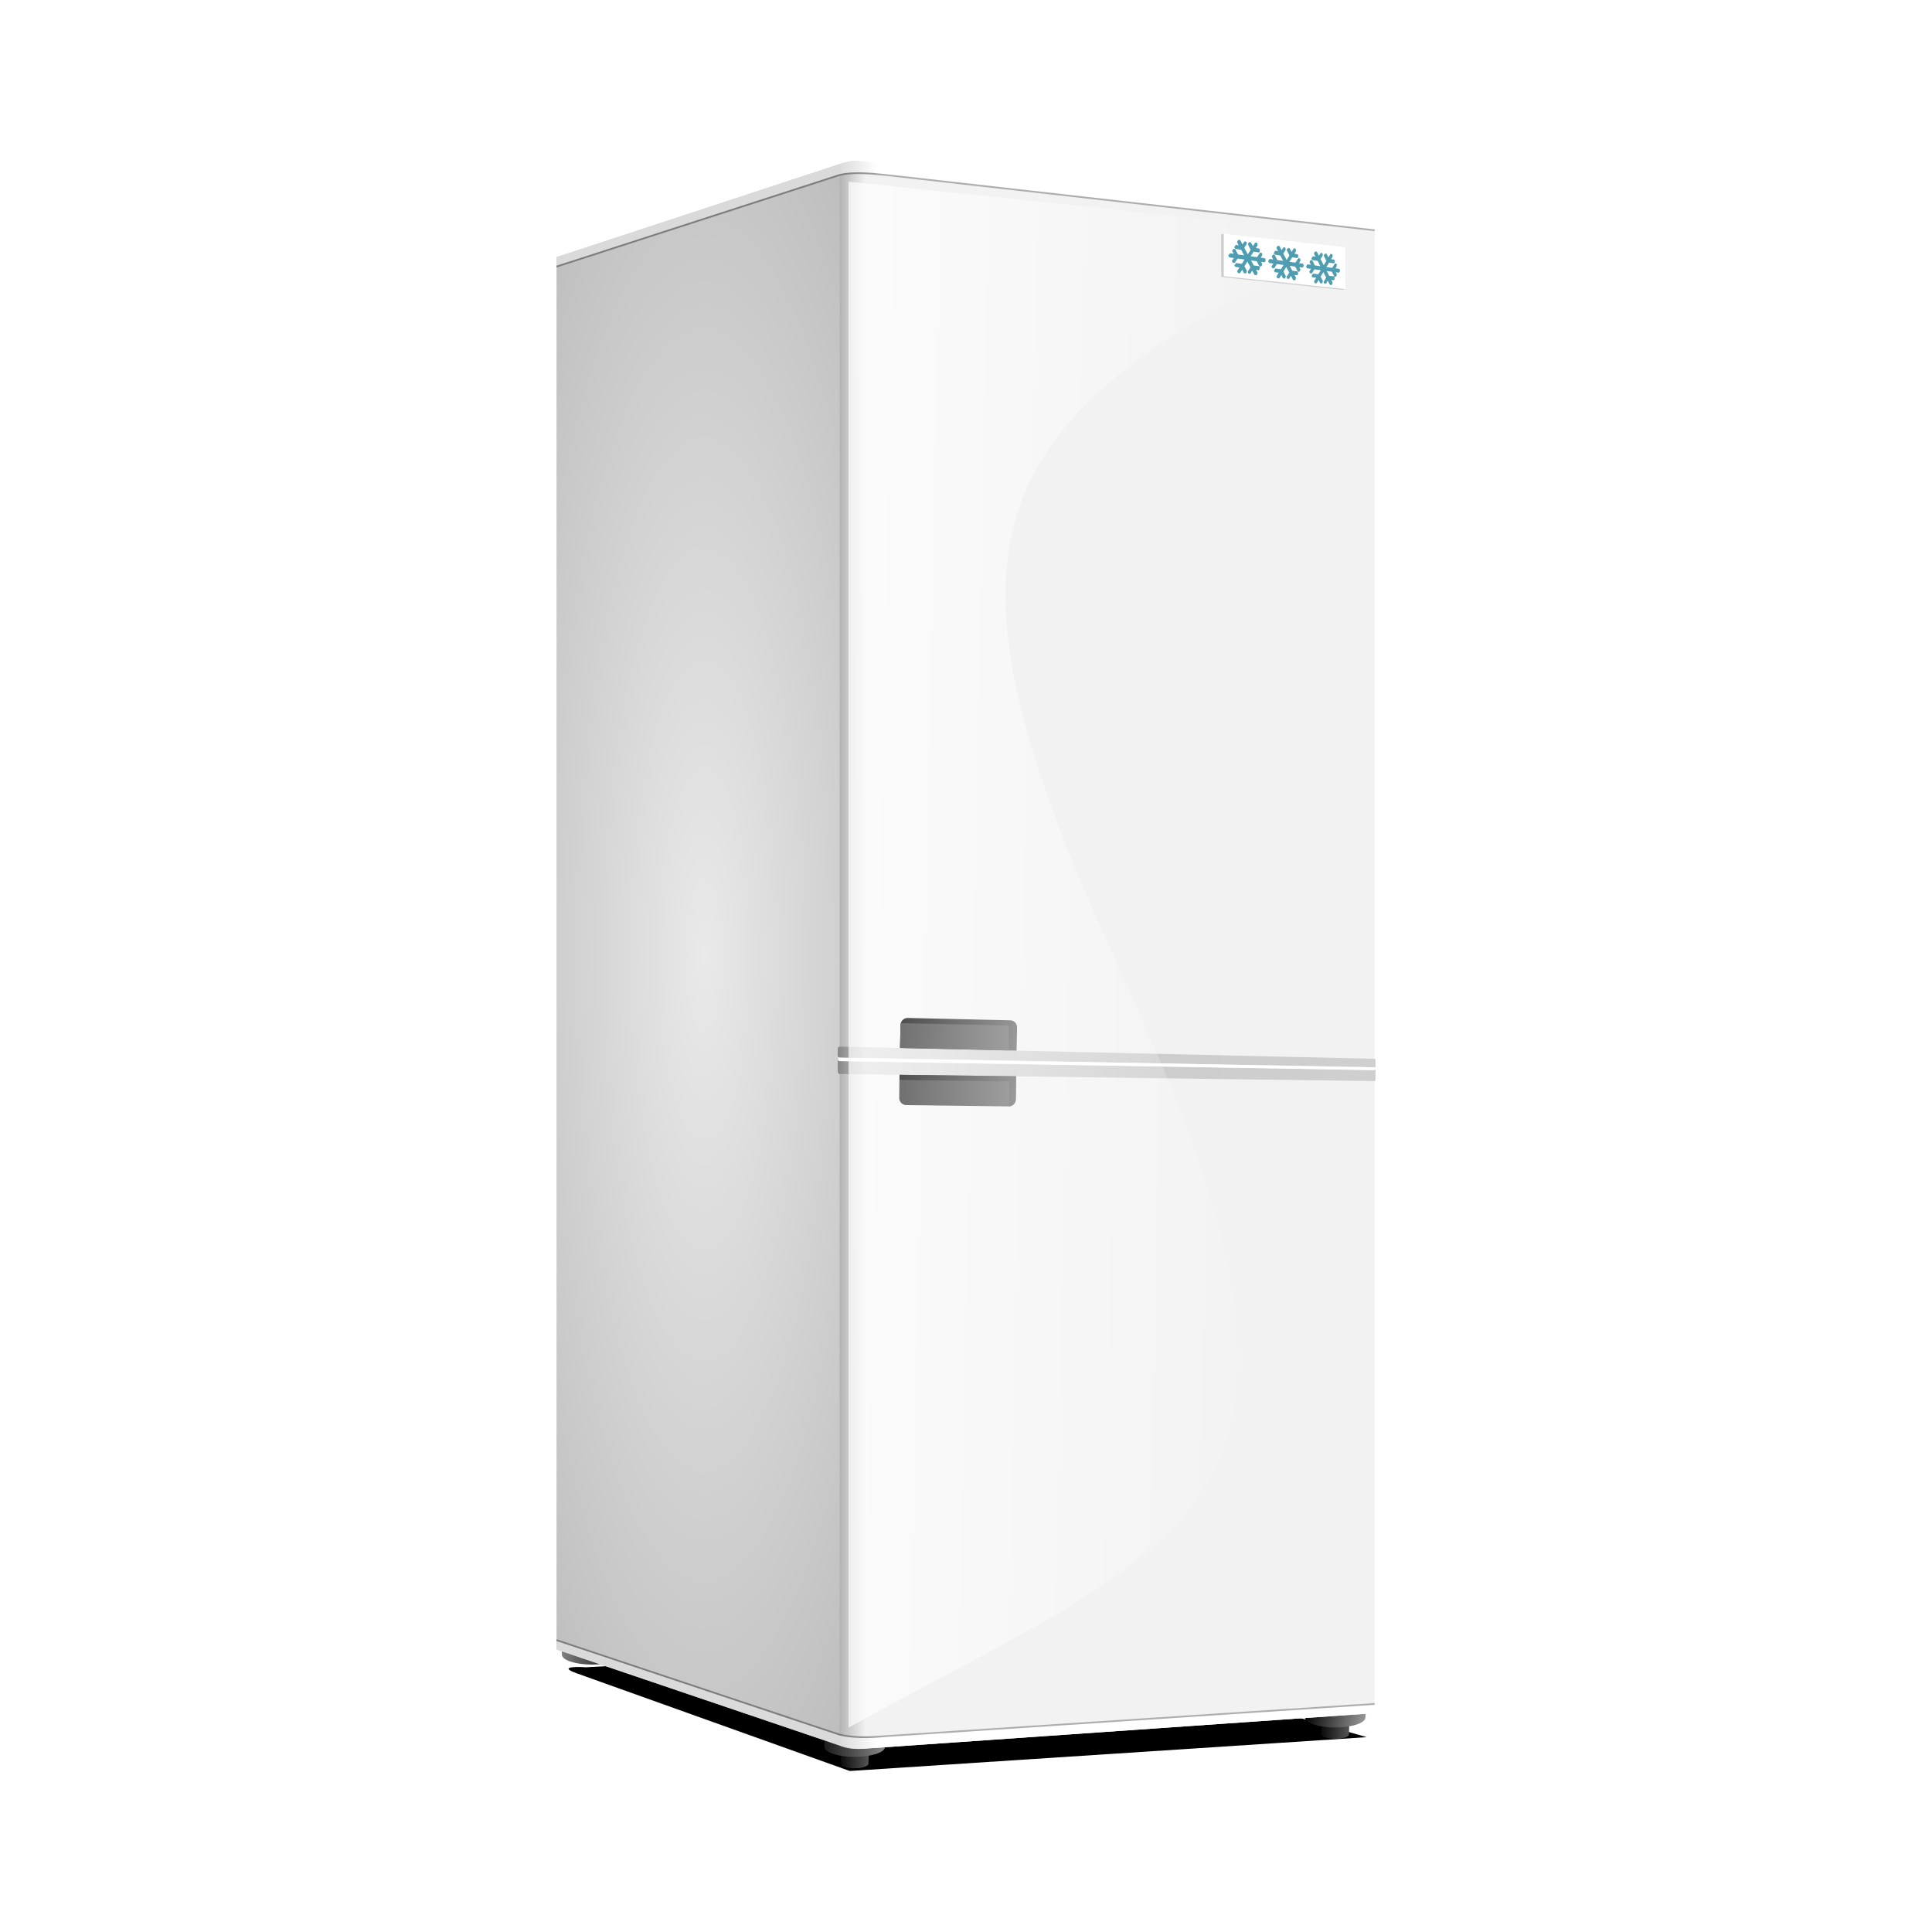 <svg:svg xmlns:dc="http://purl.org/dc/elements/1.1/" xmlns:ns1="http://sodipodi.sourceforge.net/DTD/sodipodi-0.dtd" xmlns:ns2="http://www.inkscape.org/namespaces/inkscape" xmlns:ns3="http://www.w3.org/1999/xlink" xmlns:ns5="http://creativecommons.org/ns#" xmlns:rdf="http://www.w3.org/1999/02/22-rdf-syntax-ns#" xmlns:svg="http://www.w3.org/2000/svg" height="673.809" id="svg3288" version="1.1" viewBox="-192.502 -56.144 673.809 673.809" width="673.809" ns1:docname="New document 2" ns2:version="0.48.1 ">
  <svg:defs id="defs3290">
    <svg:linearGradient gradientTransform="translate(9.331 82.224)" gradientUnits="userSpaceOnUse" id="linearGradient3874" x1="315.69" x2="355.66" y1="460.09" y2="466.09" ns2:collect="always" ns3:href="#linearGradient3829" />
    <svg:linearGradient id="linearGradient3829">
      <svg:stop id="stop3831" offset="0" style="stop-color:#4f4f4f" />
      <svg:stop id="stop3833" offset="1" style="stop-color:#999999" />
    </svg:linearGradient>
    <svg:linearGradient gradientTransform="matrix(.999 .036 .036 -.999 -6.718 980.23)" gradientUnits="userSpaceOnUse" id="linearGradient3886" x1="353.99" x2="317.49" y1="444.23" y2="444.06" ns2:collect="always" ns3:href="#linearGradient3821" />
    <svg:linearGradient id="linearGradient3821">
      <svg:stop id="stop3823" offset="0" style="stop-color:#9e9e9e" />
      <svg:stop id="stop3825" offset="1" style="stop-color:#727272" />
    </svg:linearGradient>
    <svg:linearGradient gradientTransform="translate(9.331 82.224)" gradientUnits="userSpaceOnUse" id="linearGradient3881" x1="353" x2="316" y1="446.09" y2="443.97" ns2:collect="always" ns3:href="#linearGradient3821" />
    <svg:linearGradient gradientTransform="translate(9.331 82.224)" gradientUnits="userSpaceOnUse" id="linearGradient3884" x1="316.88" x2="356.09" y1="439.71" y2="447.83" ns2:collect="always" ns3:href="#linearGradient3829" />
    <svg:filter color-interpolation-filters="sRGB" id="filter4120" ns2:collect="always">
      <svg:feGaussianBlur id="feGaussianBlur4122" stdDeviation="0.096" ns2:collect="always" />
    </svg:filter>
    <svg:linearGradient gradientTransform="translate(9.331 82.224)" gradientUnits="userSpaceOnUse" id="linearGradient3909" x1="450.43" x2="234.76" y1="355.33" y2="350.91" ns2:collect="always">
      <svg:stop id="stop3921" offset="0" style="stop-color:#ffffff;stop-opacity:0" />
      <svg:stop id="stop3923" offset="1" style="stop-color:#ffffff" />
    </svg:linearGradient>
    <svg:linearGradient gradientTransform="translate(9.331 82.224)" gradientUnits="userSpaceOnUse" id="linearGradient3917" x1="450.43" x2="234.76" y1="355.33" y2="350.91" ns2:collect="always">
      <svg:stop id="stop3913" offset="0" style="stop-color:#ffffff;stop-opacity:0" />
      <svg:stop id="stop3915" offset="1" style="stop-color:#ffffff;stop-opacity:0" />
    </svg:linearGradient>
    <svg:linearGradient gradientTransform="translate(9.331 82.224)" gradientUnits="userSpaceOnUse" id="linearGradient3795" x1="294.57" x2="481.16" y1="455.64" y2="455.64" ns2:collect="always">
      <svg:stop id="stop3791" offset="0" style="stop-color:#8a8a8a" />
      <svg:stop id="stop3797" offset=".048" style="stop-color:#cacaca" />
      <svg:stop id="stop3793" offset="1" style="stop-color:#cfcfcf" />
    </svg:linearGradient>
    <svg:linearGradient gradientTransform="matrix(1 0 0 -1 9.331 916.43)" gradientUnits="userSpaceOnUse" id="linearGradient3905" x1="195.53" x2="481.46" y1="673.37" y2="673.37" ns2:collect="always" ns3:href="#linearGradient3887" />
    <svg:linearGradient id="linearGradient3887">
      <svg:stop id="stop3889" offset="0" style="stop-color:#7d7d7d" />
      <svg:stop id="stop3897" offset=".346" style="stop-color:#7d7d7d" />
      <svg:stop id="stop3895" offset=".404" style="stop-color:#aeaeae" />
      <svg:stop id="stop3891" offset="1" style="stop-color:#aeaeae" />
    </svg:linearGradient>
    <svg:linearGradient gradientTransform="matrix(1 0 0 -1 9.331 926.04)" gradientUnits="userSpaceOnUse" id="linearGradient3901" x1="195.83" x2="481.2" y1="675.55" y2="675.55" ns2:collect="always" ns3:href="#linearGradient3872" />
    <svg:linearGradient id="linearGradient3872">
      <svg:stop id="stop3874" offset="0" style="stop-color:#dadada" />
      <svg:stop id="stop3880" offset=".345" style="stop-color:#dadada" />
      <svg:stop id="stop3882" offset=".392" style="stop-color:#ffffff" />
      <svg:stop id="stop3876" offset="1" style="stop-color:#ffffff" />
    </svg:linearGradient>
    <svg:linearGradient gradientTransform="translate(9.331 82.224)" gradientUnits="userSpaceOnUse" id="linearGradient3893" x1="195.53" x2="481.46" y1="673.37" y2="673.37" ns2:collect="always" ns3:href="#linearGradient3887" />
    <svg:linearGradient gradientTransform="translate(9.331 82.224)" gradientUnits="userSpaceOnUse" id="linearGradient3878" x1="195.83" x2="481.2" y1="675.55" y2="675.55" ns2:collect="always" ns3:href="#linearGradient3872" />
    <svg:linearGradient gradientTransform="translate(9.331 82.224)" gradientUnits="userSpaceOnUse" id="linearGradient3853" x1="294.55" x2="303.6" y1="417.67" y2="417.67" ns2:collect="always">
      <svg:stop id="stop3849" offset="0" style="stop-color:#b3b3b3" />
      <svg:stop id="stop3851" offset="1" style="stop-color:#f2f2f2" />
    </svg:linearGradient>
    <svg:linearGradient gradientTransform="matrix(.63 0 0 .63 312.62 308.78)" gradientUnits="userSpaceOnUse" id="linearGradient4061" x1="243.12" x2="276.71" y1="722.27" y2="727.43" ns2:collect="always">
      <svg:stop id="stop4068" offset="0" style="stop-color:#000000" />
      <svg:stop id="stop4070" offset="1" style="stop-color:#969696" />
    </svg:linearGradient>
    <svg:linearGradient gradientUnits="userSpaceOnUse" id="linearGradient4017" x1="259.12" x2="274.69" y1="734.62" y2="734.62" ns2:collect="always" ns3:href="#linearGradient3930" />
    <svg:linearGradient id="linearGradient3930">
      <svg:stop id="stop3932" offset="0" style="stop-color:#0b0b0b" />
      <svg:stop id="stop3934" offset="1" style="stop-color:#555555" />
    </svg:linearGradient>
    <svg:radialGradient cx="247.27" cy="417.64" gradientTransform="matrix(3.205 -1.7362e-7 6.9658e-7 12.858 -535.84 -4870.1)" gradientUnits="userSpaceOnUse" id="radialGradient3830" r="51.447" ns2:collect="always">
      <svg:stop id="stop3826" offset="0" style="stop-color:#e9e9e9" />
      <svg:stop id="stop3828" offset="1" style="stop-color:#939393" />
    </svg:radialGradient>
    <svg:linearGradient gradientTransform="matrix(.63 0 0 .63 53.467 286.86)" gradientUnits="userSpaceOnUse" id="linearGradient4081" x1="274.27" x2="240.58" y1="728.73" y2="725.08" ns2:collect="always" ns3:href="#linearGradient3902" />
    <svg:linearGradient id="linearGradient3902">
      <svg:stop id="stop3904" offset="0" style="stop-color:#1a1a1a" />
      <svg:stop id="stop3906" offset="1" style="stop-color:#8a8a8a" />
    </svg:linearGradient>
    <svg:linearGradient gradientTransform="matrix(.63 0 0 .63 145.04 319.03)" gradientUnits="userSpaceOnUse" id="linearGradient4074" x1="243.12" x2="277.9" y1="722.27" y2="722.27" ns2:collect="always" ns3:href="#linearGradient3902" />
    <svg:filter color-interpolation-filters="sRGB" height="1.26" id="filter4055" width="1.042" x="-.021" y="-.13" ns2:collect="always">
      <svg:feGaussianBlur id="feGaussianBlur4057" stdDeviation="2.423" ns2:collect="always" />
    </svg:filter>
  </svg:defs>
  <ns1:namedview bordercolor="#666666" borderopacity="1.0" fit-margin-bottom="0" fit-margin-left="0" fit-margin-right="0" fit-margin-top="0" id="base" pagecolor="#ffffff" showgrid="false" ns2:current-layer="layer1" ns2:cx="171.42633" ns2:cy="257.95177" ns2:document-units="px" ns2:pageopacity="0.0" ns2:pageshadow="2" ns2:window-height="706" ns2:window-maximized="1" ns2:window-width="1366" ns2:window-x="-8" ns2:window-y="-8" ns2:zoom="0.35" />
  <svg:g id="layer1" transform="translate(-203.57 -222.98)" ns2:groupmode="layer" ns2:label="Layer 1">
    <svg:path d="m308.05 224.01v311.92l182.44 4.03v-292.78c0.013-2.905-0.251-3.481-3.829-3.853l-173.81-20.07z" id="path3038" style="fill-rule:evenodd;fill:#f2f2f2" ns1:nodetypes="ccccccc" ns2:connector-curvature="0" />
    <svg:path d="m212.53 750.54 94.907 33.954 180.31-11.797-114.2-32.904-158.3 8.539c-0.82-0.116-10.827-0.619-2.728 2.208z" id="path4021" style="filter:url(#filter4055);fill:#000000" ns1:nodetypes="cccccc" ns2:connector-curvature="0" />
    <svg:g id="g3936" transform="matrix(.63 0 0 .63 141.03 317.47)">
      <svg:path d="m274.46 737.3c0 1.378-3.402 2.495-7.598 2.495-4.196 0-7.598-1.117-7.598-2.495 0-0.249-0.192-7.621 0.015-7.848l15.18 0.159c0.377 0.296 0 7.349 0 7.69z" id="path3918" style="fill:url(#linearGradient4017)" ns1:nodetypes="sssccs" ns2:connector-curvature="0" />
      <svg:path d="m274.46 729.61c0 1.378-3.402 2.495-7.598 2.495-4.196 0-7.598-1.117-7.598-2.495s3.402-2.495 7.598-2.495c4.196 0 7.598 1.117 7.598 2.495z" id="path3920" style="fill:#000000" ns2:connector-curvature="0" />
    </svg:g>
    <svg:path d="m319.71 776.1c0 1.914-4.725 3.465-10.553 3.465-5.828 0-10.553-1.551-10.553-3.465 0-0.31-0.203-6.51 0.029-6.796l21.076 0.26c0.218 0.277 0 6.536 0 6.536z" id="path3890" style="fill:url(#linearGradient4074)" ns1:nodetypes="cssccsc" ns2:connector-curvature="0" />
    <svg:path d="m319.71 769.56c0 1.914-4.725 3.465-10.553 3.465-5.828 0-10.553-1.551-10.553-3.465 0-1.914 4.725-3.465 10.553-3.465 5.828 0 10.553 1.551 10.553 3.465z" id="path3888" style="fill:#333333" ns2:connector-curvature="0" />
    <svg:g id="g3991" transform="matrix(.63 0 0 .63 49.458 285.3)">
      <svg:path d="m274.46 737.3c0 1.378-3.402 2.495-7.598 2.495-4.196 0-7.598-1.117-7.598-2.495 0-0.249-0.192-7.621 0.015-7.848l15.18 0.159c0.377 0.296 0 7.349 0 7.69z" id="path3993" style="fill:url(#linearGradient4017)" ns1:nodetypes="sssccs" ns2:connector-curvature="0" />
      <svg:path d="m274.46 729.61c0 1.378-3.402 2.495-7.598 2.495-4.196 0-7.598-1.117-7.598-2.495s3.402-2.495 7.598-2.495c4.196 0 7.598 1.117 7.598 2.495z" id="path3995" style="fill:#000000" ns2:connector-curvature="0" />
    </svg:g>
    <svg:path d="m228.14 743.92c0 1.914-4.725 3.465-10.553 3.465-5.828 0-10.553-1.551-10.553-3.465 0-0.31-0.203-6.51 0.029-6.796l21.076 0.26c0.218 0.277 0 6.536 0 6.536z" id="path3997" style="fill:url(#linearGradient4081)" ns1:nodetypes="cssccsc" ns2:connector-curvature="0" />
    <svg:path d="m228.14 737.39c0 1.914-4.725 3.465-10.553 3.465-5.828 0-10.553-1.551-10.553-3.465 0-1.914 4.725-3.465 10.553-3.465 5.828 0 10.553 1.551 10.553 3.465z" id="path3999" style="fill:#333333" ns2:connector-curvature="0" />
    <svg:path d="m205.16 256.53 98.83-32.482 4.064-0.22v551.42l-3.647 0.531-99.248-33.651z" id="path3040" style="fill-rule:evenodd;fill:url(#radialGradient3830)" ns1:nodetypes="ccccccc" ns2:connector-curvature="0" />
    <svg:g id="g4007" transform="matrix(.63 0 0 .63 308.61 307.22)">
      <svg:path d="m274.46 737.3c0 1.378-3.402 2.495-7.598 2.495-4.196 0-7.598-1.117-7.598-2.495 0-0.249-0.192-7.621 0.015-7.848l15.18 0.159c0.377 0.296 0 7.349 0 7.69z" id="path4009" style="fill:url(#linearGradient4017)" ns1:nodetypes="sssccs" ns2:connector-curvature="0" />
      <svg:path d="m274.46 729.61c0 1.378-3.402 2.495-7.598 2.495-4.196 0-7.598-1.117-7.598-2.495s3.402-2.495 7.598-2.495c4.196 0 7.598 1.117 7.598 2.495z" id="path4011" style="fill:#000000" ns2:connector-curvature="0" />
    </svg:g>
    <svg:path d="m487.29 765.84c0 1.914-4.725 3.465-10.553 3.465-5.828 0-10.553-1.551-10.553-3.465 0-0.31-0.203-6.51 0.029-6.796l21.076 0.26c0.218 0.277 0 6.536 0 6.536z" id="path4013" style="fill:url(#linearGradient4061)" ns1:nodetypes="cssccsc" ns2:connector-curvature="0" />
    <svg:path d="m487.29 759.31c0 1.914-4.725 3.465-10.553 3.465-5.828 0-10.553-1.551-10.553-3.465 0-1.914 4.725-3.465 10.553-3.465 5.828 0 10.553 1.551 10.553 3.465z" id="path4015" style="fill:#333333" ns2:connector-curvature="0" />
    <svg:path d="m308.05 535.93v239.32l4.96 1.423 175.38-12.199c1.786-0.12 2.096-0.64 2.096-2.168v-222.35z" id="path3832" style="fill-rule:evenodd;fill:#f2f2f2" ns1:nodetypes="ccccccc" ns2:connector-curvature="0" />
    <svg:path d="m303.93 224.07c4.121-1.355 5.38-1.209 9.004-0.791v553.4c-4.139 0.391-6.924-0.121-9.048-1.073z" id="rect3844" style="fill:url(#linearGradient3853)" ns1:nodetypes="ccccc" ns2:connector-curvature="0" />
    <svg:path d="m205.16 742.13 98.729 33.475c2.818 1.051 5.585 1.208 9.048 1.073l175.43-12.202c2.516-0.106 2.165-1.468 2.131-3.374l-177.57 11.7c-3.079 0.133-5.782 0.067-9.048-0.983l-98.729-32.976z" id="path3102" style="fill:url(#linearGradient3878)" ns1:nodetypes="ccccccccc" ns2:connector-curvature="0" />
    <svg:path d="m205.16 738.84 98.729 32.976c5.105 1.171 10.476 1.012 15.912 0.531l170.69-11.242" id="path3884" style="stroke:url(#linearGradient3893);stroke-width:0.6;fill:none" ns1:nodetypes="cccc" ns2:connector-curvature="0" />
    <svg:path d="m205.16 256.53 98.774-32.463c2.818-1.051 5.716-1.304 9.004-0.879l175.18 20.224c2.516 0.106 2.415 1.843 2.381 3.749l-177.56-20.09c-3.079-0.133-5.737-0.261-9.004 0.789l-98.774 31.964z" id="path3899" style="fill:url(#linearGradient3901)" ns1:nodetypes="ccccccccc" ns2:connector-curvature="0" />
    <svg:path d="m205.16 259.82 98.773-31.964c5.105-1.171 11.302-0.436 15.835-0.016l170.73 19.313" id="path3903" style="stroke:url(#linearGradient3905);stroke-width:0.6;fill:none" ns1:nodetypes="cccc" ns2:connector-curvature="0" />
    <svg:path d="m303.89 531.85c-0.347 0-0.656 0.396-0.656 0.688v2.781c0.001-0.037 0.341 0.37 0.688 0.375l186.56 3.375c0.164 0.002 0.313-0.211 0.312-0.188v-2.312c0-0.189-0.148-0.469-0.312-0.469zm-0.656 4.656v4.031c0 0.359 0.266 0.875 0.656 0.875l186.59 2.469c0.164 0 0.312-0.349 0.312-0.531v-3.469c-0 0.023-0.18 0.159-0.344 0.156l-186.56-3.125-0.337-0.094z" id="path3019" style="fill:url(#linearGradient3795)" ns1:nodetypes="csccccscccsccsccccc" ns2:connector-curvature="0" />
    <svg:path d="m307.02 230.2v539.17c120.16-66.72 182.83-74.39 94.11-265.58-71.24-153.51-47.66-193.27 85.14-254.85z" id="path3907" style="stroke-linejoin:round;stroke:url(#linearGradient3917);stroke-linecap:round;stroke-width:0.6;fill:url(#linearGradient3909)" ns1:nodetypes="ccscc" ns2:connector-curvature="0" />
    <svg:path d="m303.41 535.49c0.323 0.228 0.559 0.219 1.172 0.218l185.82 3.386v0.967l-186.49-3.147c-0.283-0.015-0.348-0.094-0.496-0.238v-1.188" id="path4086" style="filter:url(#filter4120);fill:#ffffff" ns1:nodetypes="ccccccc" ns2:connector-curvature="0" />
    <svg:path d="m327.7 521.86c-1.371-0.031-2.525 1.04-2.556 2.411l-0.184 8.06 40.646 0.93 0.184-8.06c0.031-1.371-1.041-2.493-2.412-2.525l-35.678-0.816z" id="rect3804" style="fill:url(#linearGradient3884)" ns2:connector-curvature="0" ns2:transform-center-x="-20.415356" ns2:transform-center-y="-4.7710063" />
    <svg:path d="m325.24 523.69c-0.048 0.182-0.089 0.366-0.094 0.562l-0.188 8.062 37.875 0.875v-7.732c0-0.705-0.127-0.99-0.842-1.005z" id="path3816" style="fill:url(#linearGradient3881)" ns1:nodetypes="ccccccc" ns2:connector-curvature="0" />
    <svg:path d="m327.15 552.25c-1.371-0.018-2.486-1.13-2.468-2.501l0.104-8.062 40.653 0.522-0.104 8.062c-0.018 1.371-1.129 2.454-2.5 2.437l-35.685-0.459z" id="path3843" style="fill:url(#linearGradient3886)" ns2:connector-curvature="0" ns2:transform-center-x="-20.415356" ns2:transform-center-y="-4.7710063" />
    <svg:path d="m324.8 541.69-0.031 1.781 37.609 0.552c0.71 0.015 0.703 0.053 0.688 0.921l-0.14 7.746c1.327-0.033 2.389-1.099 2.406-2.438l0.094-8.062z" id="path3863" style="fill:url(#linearGradient3874)" ns1:nodetypes="cccccccc" ns2:connector-curvature="0" />
    <svg:path d="m437.84 263.18v-14.828l42.399 4.705v14.62z" id="path4275" style="fill:#ffffff" ns1:nodetypes="ccccc" ns2:connector-curvature="0" />
    <svg:g id="g4246" style="fill:#4e9db1" transform="matrix(.155 0 0 .155 403.17 223.15)">
      <svg:g id="layer1-9" style="fill:#4e9db1" transform="translate(315.63 201.76)" ns2:label="Layer 1" />
      <svg:g id="g4218" style="fill:#4e9db1" transform="translate(381.04 201.76)" ns2:label="Layer 1" />
      <svg:g id="g4232" style="fill:#4e9db1" transform="translate(446.45 201.76)" ns2:label="Layer 1">
        <svg:g id="g4234" style="fill:#4e9db1">
          <svg:path d="m-17.985 2.66l-1.347 2.977s4.949 9.495 4.949 9.495l-8.812-1.315s-1.77 3.03-1.77 3.03 1.516 2.724 1.516 2.724l12.444 2.162 7.529 14.661-15.003-2.147-5.888-11.542-3.503-0.55s-1.401 2.506-1.401 2.506 4.497 8.661 4.497 8.661l-10.457-1.393-1.775 2.797 1.894 3.345 9.786 1.363s-4.869 6.478-4.869 6.478 1.703 3.797 1.703 3.797l3.841 0.575s5.803-9.908 5.803-9.908 15.193 2.197 15.193 2.197l-7.409 11.367-11.926-1.671s-2.046 3.386-2.046 3.386l1.849 3.069 8.511 1.149s-4.974 8.272-4.974 8.272l1.88 3.752 3.995 0.53s4.667-7.775 4.667-7.775l3.505 7.4s3.787 0.754 3.787 0.754 1.938-3.135 1.938-3.135l-5.553-11.154 6.898-11.498 6.408 12.474s-5.957 9.799-5.957 9.799l2.006 3.908 3.232 0.179 4.213-6.996 4.874 9.501s3.794 0.57 3.794 0.57l1.972-3.283-4.572-8.927 7.414 1.32 2.078-2.973-1.815-3.661s-11.302-1.763-11.302-1.763l-7.086-13.23 14.058 1.998 5.304 11.28 3.475 0.446s1.952-2.943 1.952-2.943-4.277-7.923-4.277-7.923l9.393 1.348s1.762-3.114 1.762-3.114-1.838-3.019-1.838-3.019l-9.42-1.323s4.234-7.172 4.234-7.172-1.837-3.364-1.837-3.364l-2.773-0.369s-6.293 9.969-6.293 9.969l-13.896-1.991 7.362-12.263s11.276 1.723 11.276 1.723 1.444-2.721 1.444-2.721-1.404-3.064-1.404-3.064l-7.976-1.366s4.612-7.736 4.612-7.736-1.832-3.7-1.832-3.7l-3.25-0.173s-4.673 7.992-4.673 7.992-4.373-8.531-4.373-8.531-3.536-0.369-3.536-0.369l-1.413 2.345 5.824 12.168-7.05 11.645-7.718-14.767s5.755-9.177 5.755-9.177l-1.59-3.163s-3.184-0.614-3.184-0.614-4.267 6.612-4.267 6.612-4.622-9.27-4.622-9.27l-3.942-0.671v0m0.898-2.059l-1.242 2.878s4.668 9.423 4.668 9.423l-8.749-1.312-1.659 3.079 1.448 2.756s12.519 2.339 12.519 2.339l7.449 14.425-14.95-2.055-5.821-11.576s-3.656-0.588-3.656-0.588-1.363 2.469-1.363 2.469 4.497 8.706 4.497 8.706-10.469-1.483-10.469-1.483l-1.714 3.017s1.767 3.337 1.767 3.337l9.889 1.492s-4.265 6.217-4.265 6.217 1.515 3.519 1.515 3.519 3.353 0.457 3.353 0.457l5.905-9.444 15.123 2.116-6.855 11.812-12.125-1.596s-1.747 3.01-1.747 3.01l1.554 2.623 8.981 1.165s-5.143 8.639-5.143 8.639 1.741 3.375 1.741 3.375 3.35 0.395 3.35 0.395 4.998-8.073 4.998-8.073l3.752 7.742s3.305 0.691 3.305 0.691l1.645-2.763-5.661-11.068 7.549-12.246 6.857 13.494s-6.002 9.573-6.002 9.573l1.815 3.364s2.556 0.256 2.556 0.256 4.497-7.361 4.497-7.361l5.144 9.771 3.368 0.57s1.835-2.89 1.835-2.89-4.95-9.271-4.95-9.271l7.945 1.393 1.634-2.626s-1.783-3.623-1.783-3.623l-10.794-1.218-7.002-13.622 14.145 1.872 5.472 10.8 3.159 0.459 1.613-2.584-3.953-7.795 9.419 1.265s1.751-3 1.751-3l-1.903-2.974-9.154-1.399s4.108-7.122 4.108-7.122-1.851-3.375-1.851-3.375-2.731-0.458-2.731-0.458-6.408 9.985-6.408 9.985-13.835-1.736-13.835-1.736l7.476-12.524s11.047 1.67 11.047 1.67 1.58-2.59 1.58-2.59-1.592-3.155-1.592-3.155l-7.722-1.252 4.46-7.791s-1.701-3.639-1.701-3.639l-3.391-0.247s-4.642 7.853-4.642 7.853-4.509-8.322-4.509-8.322l-3.397-0.292-1.391 2.146 5.883 12.207-7.207 11.851-7.605-14.849s5.808-9.403 5.808-9.403-1.546-2.885-1.546-2.885-3.315-0.729-3.315-0.729-4.193 6.521-4.193 6.521-4.527-9.052-4.527-9.052-4.115-0.699-4.115-0.699v-0l0.052-0.046-0 0m-1.041 1.673l-1.584 3.35s4.596 8.955 4.596 8.955l-8.381-1.253-1.849 3.469 1.634 3.191s12.485 2.167 12.485 2.167l7.061 13.742-14.063-1.976-5.927-11.589s-4.097-0.596-4.097-0.596l-1.441 2.868s4.26 8.261 4.26 8.261l-10.023-1.415s-2.014 3.174-2.014 3.174 2.014 3.895 2.014 3.895l9.432 1.312-4.078 6.098s1.703 3.797 1.703 3.797 3.841 0.575 3.841 0.575 5.96-9.437 5.96-9.437 14.292 1.989 14.292 1.989l-6.666 11.105-11.925-1.671-2.046 3.386 1.849 3.069 8.511 1.149-4.974 8.271 1.88 3.752 3.995 0.53s4.667-7.774 4.667-7.774 3.505 7.4 3.505 7.4l3.787 0.754s1.938-3.135 1.938-3.135l-5.553-11.154 6.897-11.498 6.408 12.474s-5.957 9.799-5.957 9.799 2.006 3.908 2.006 3.908l3.232 0.179s4.213-6.996 4.213-6.996 4.874 9.5 4.874 9.5 3.794 0.57 3.794 0.57 1.972-3.283 1.972-3.283-4.572-8.926-4.572-8.926l7.414 1.319 2.078-2.973s-1.815-3.661-1.815-3.661l-11.301-1.763-6.503-12.703 13.205 1.837 5.574 10.913s3.475 0.446 3.475 0.446 1.952-2.943 1.952-2.943-3.662-7.394-3.662-7.394l8.816 1.227s2.143-3.462 2.143-3.462-2.143-3.463-2.143-3.463l-8.959-1.259s4.08-6.83 4.08-6.83l-2.143-3.77-3.195-0.47-6.371 9.998-12.889-1.81 6.933-11.553 11.197 1.629 1.712-2.924s-1.673-3.626-1.673-3.626l-7.55-1.224s4.437-7.397 4.437-7.397-2.043-4.155-2.043-4.155l-3.713-0.183s-4.519 7.529-4.519 7.529-4.121-8.069-4.121-8.069l-3.982-0.375-1.627 2.678 5.888 12.159-6.659 11.091-7.165-13.998s5.702-9.363 5.702-9.363-1.784-3.435-1.784-3.435-3.692-0.731-3.692-0.731-3.954 6.251-3.954 6.251-4.504-8.805-4.504-8.805l-4.296-0.725v0.001m-84.24-12.271l-1.412 3.043 5.188 9.739-9.236-1.378s-1.856 3.096-1.856 3.096 1.589 2.794 1.589 2.794l13.044 2.258 7.89 15.035-15.724-2.25-6.172-11.838s-3.672-0.576-3.672-0.576-1.469 2.561-1.469 2.561 4.714 8.884 4.714 8.884l-10.962-1.462s-1.861 2.858-1.861 2.858l1.986 3.432 10.259 1.429s-5.105 6.616-5.105 6.616 1.786 3.893 1.786 3.893 4.027 0.602 4.027 0.602l6.083-10.124s15.924 2.301 15.924 2.301l-7.765 11.613s-12.501-1.75-12.501-1.75l-2.145 3.46 1.938 3.148 8.922 1.204s-5.214 8.452-5.214 8.452l1.971 3.848s4.188 0.556 4.188 0.556l4.892-7.945s3.673 7.587 3.673 7.587 3.969 0.784 3.969 0.784l2.031-3.204-5.819-11.436 7.229-11.748 6.715 12.79-6.242 10.012 2.102 4.007 3.386 0.193s4.414-7.148 4.414-7.148 5.107 9.74 5.107 9.74 3.975 0.595 3.975 0.595l2.066-3.354-4.79-9.151 7.768 1.375s2.177-3.036 2.177-3.036-1.901-3.753-1.901-3.753l-11.841-1.842-7.424-13.566 14.729 2.093 5.557 11.563s3.641 0.467 3.641 0.467l2.045-3.006-4.48-8.123 9.839 1.411s1.845-3.181 1.845-3.181l-1.925-3.096-9.868-1.386s4.435-7.326 4.435-7.326l-1.924-3.449-2.905-0.387-6.593 10.182s-14.56-2.085-14.56-2.085l7.713-12.527 11.813 1.803 1.513-2.78-1.471-3.141-8.356-1.426s4.832-7.901 4.832-7.901-1.919-3.794-1.919-3.794l-3.405-0.189s-4.896 8.164-4.896 8.164-4.583-8.748-4.583-8.748l-3.705-0.39s-1.48 2.396-1.48 2.396l6.103 12.477-7.388 11.896-8.088-15.144s6.032-9.374 6.032-9.374l-1.666-3.243s-3.337-0.64-3.337-0.64-4.472 6.753-4.472 6.753-4.844-9.507-4.844-9.507-4.132-0.702-4.132-0.702v0m0.942-2.104l-1.302 2.942s4.893 9.665 4.893 9.665l-9.171-1.374s-1.739 3.146-1.739 3.146l1.518 2.827 13.122 2.439 7.807 14.793-15.669-2.155-6.101-11.873s-3.833-0.615-3.833-0.615l-1.428 2.523s4.714 8.929 4.714 8.929l-10.976-1.555-1.797 3.083s1.852 3.423 1.852 3.423l10.367 1.561s-4.471 6.351-4.471 6.351l1.588 3.608 3.514 0.479s6.19-9.65 6.19-9.65l15.85 2.218-7.184 12.069-12.709-1.674-1.831 3.075s1.629 2.691 1.629 2.691l9.414 1.222-5.39 8.828s1.825 3.461 1.825 3.461l3.512 0.415s5.239-8.249 5.239-8.249 3.932 7.937 3.932 7.937 3.464 0.718 3.464 0.718l1.724-2.823-5.932-11.349 7.911-12.511 7.185 13.836s-6.289 9.78-6.289 9.78l1.902 3.449s2.679 0.27 2.679 0.27 4.711-7.521 4.711-7.521l5.389 10.019s3.529 0.594 3.529 0.594l1.922-2.953-5.186-9.505 8.323 1.452 1.712-2.682-1.868-3.715-11.308-1.282-7.337-13.967 14.82 1.964 5.733 11.073s3.309 0.48 3.309 0.48 1.69-2.639 1.69-2.639-4.14-7.991-4.14-7.991l9.867 1.326 1.835-3.064s-1.993-3.05-1.993-3.05l-9.588-1.463s4.304-7.276 4.304-7.276l-1.939-3.461s-2.861-0.478-2.861-0.478l-6.713 10.197-14.496-1.825 7.834-12.793 11.574 1.748s1.655-2.646 1.655-2.646l-1.668-3.235-8.09-1.308s4.673-7.959 4.673-7.959l-1.782-3.731-3.552-0.265s-4.863 8.022-4.863 8.022-4.724-8.535-4.724-8.535l-3.559-0.311s-1.458 2.192-1.458 2.192l6.165 12.517-7.552 12.106-7.969-15.227s6.086-9.605 6.086-9.605-1.62-2.959-1.62-2.959-3.474-0.758-3.474-0.758-4.394 6.66-4.394 6.66l-4.744-9.283s-4.313-0.731-4.313-0.731v-0l0.055-0.047v0m-1.091 1.709l-1.66 3.424 4.818 9.185-8.785-1.313-1.939 3.545 1.713 3.273 13.087 2.262 7.4 14.093s-14.74-2.071-14.74-2.071l-6.213-11.885s-4.295-0.624-4.295-0.624l-1.511 2.932 4.466 8.473-10.508-1.483-2.112 3.243s2.112 3.995 2.112 3.995l9.888 1.376-4.275 6.229s1.785 3.893 1.785 3.893l4.026 0.602s6.248-9.642 6.248-9.642l14.98 2.084-6.986 11.346-12.5-1.75s-2.144 3.46-2.144 3.46 1.938 3.148 1.938 3.148l8.921 1.204s-5.213 8.452-5.213 8.452 1.971 3.848 1.971 3.848 4.188 0.555 4.188 0.555 4.891-7.944 4.891-7.944l3.673 7.587s3.969 0.784 3.969 0.784l2.031-3.203-5.819-11.436 7.228-11.748 6.714 12.79-6.242 10.012s2.102 4.007 2.102 4.007l3.386 0.193s4.414-7.148 4.414-7.148 5.106 9.74 5.106 9.74 3.975 0.595 3.975 0.595l2.066-3.354s-4.79-9.151-4.79-9.151l7.767 1.375 2.176-3.036-1.901-3.753-11.84-1.842-6.814-13.025 13.836 1.925 5.839 11.189 3.64 0.467s2.045-3.006 2.045-3.006-3.836-7.58-3.836-7.58l9.235 1.285 2.245-3.536-2.245-3.552-9.384-1.319 4.273-6.977-2.245-3.866s-3.347-0.492-3.347-0.492l-6.675 10.211s-13.504-1.897-13.504-1.897l7.265-11.802 11.731 1.707s1.794-2.987 1.794-2.987l-1.752-3.718-7.91-1.279s4.648-7.555 4.648-7.555l-2.14-4.26-3.89-0.2s-4.734 7.691-4.734 7.691l-4.318-8.275-4.173-0.399-1.705 2.736 6.17 12.467-6.978 11.33-7.508-14.355s5.976-9.565 5.976-9.565l-1.87-3.523s-3.869-0.762-3.869-0.762-4.144 6.385-4.144 6.385-4.721-9.031-4.721-9.031-4.503-0.758-4.503-0.758v0.001m-88.353-12.876l-1.482 3.112s5.444 9.996 5.444 9.996l-9.693-1.446s-1.947 3.165-1.947 3.165l1.667 2.868s13.688 2.36 13.688 2.36l8.279 15.429-16.499-2.36-6.477-12.149s-3.854-0.603-3.854-0.603l-1.542 2.618s4.947 9.118 4.947 9.118l-11.506-1.537-1.954 2.922s2.085 3.523 2.085 3.523l10.768 1.5s-5.357 6.761-5.357 6.761l1.874 3.995s4.226 0.63 4.226 0.63l6.383-10.35 16.709 2.412-8.147 11.868-13.118-1.835-2.251 3.537 2.034 3.232 9.362 1.264s-5.471 8.641-5.471 8.641l2.068 3.948s4.394 0.583 4.394 0.583 5.133-8.122 5.133-8.122 3.854 7.783 3.854 7.783 4.164 0.816 4.164 0.816l2.131-3.275-6.105-11.733 7.584-12.009 7.044 13.123-6.548 10.234s2.205 4.111 2.205 4.111l3.552 0.209s4.631-7.306 4.631-7.306 5.357 9.992 5.357 9.992l4.169 0.623s2.167-3.428 2.167-3.428-5.024-9.388-5.024-9.388l8.147 1.433 2.283-3.102-1.994-3.849-12.419-1.926-7.788-13.919s15.449 2.194 15.449 2.194l5.828 11.86s3.818 0.491 3.818 0.491l2.145-3.072-4.698-8.334 10.317 1.479 1.935-3.251-2.019-3.177-10.348-1.454s4.651-7.487 4.651-7.487-2.018-3.539-2.018-3.539-3.046-0.406-3.046-0.406l-6.915 10.404s-15.272-2.186-15.272-2.186l8.091-12.803 12.39 1.889s1.586-2.842 1.586-2.842-1.542-3.222-1.542-3.222l-8.764-1.491s5.068-8.074 5.068-8.074l-2.013-3.892-3.571-0.206s-5.136 8.343-5.136 8.343-4.807-8.977-4.807-8.977-3.886-0.414-3.886-0.414l-1.553 2.448 6.402 12.801-7.75 12.157-8.486-15.541s6.328-9.58 6.328-9.58l-1.748-3.328s-3.501-0.668-3.501-0.668l-4.692 6.901s-5.083-9.757-5.083-9.757-4.336-0.734-4.336-0.734v0m0.988-2.152l-1.366 3.009s5.135 9.918 5.135 9.918l-9.624-1.442s-1.825 3.217-1.825 3.217l1.593 2.902 13.77 2.546 8.192 15.181-16.441-2.263-6.403-12.184s-4.023-0.644-4.023-0.644l-1.499 2.579s4.947 9.165 4.947 9.165-11.52-1.632-11.52-1.632l-1.887 3.152s1.944 3.513 1.944 3.513l10.881 1.636s-4.693 6.49-4.693 6.49l1.667 3.702s3.688 0.503 3.688 0.503l6.496-9.864 16.631 2.327-7.537 12.338-13.336-1.758-1.922 3.144 1.71 2.762 9.878 1.284s-5.656 9.025-5.656 9.025 1.915 3.552 1.915 3.552 3.685 0.437 3.685 0.437 5.497-8.432 5.497-8.432 4.125 8.143 4.125 8.143 3.634 0.747 3.634 0.747 1.809-2.885 1.809-2.885l-6.224-11.644 8.299-12.787 7.537 14.196s-6.597 9.996-6.597 9.996l1.995 3.539s2.81 0.285 2.81 0.285 4.942-7.687 4.942-7.687l5.653 10.278s3.701 0.62 3.701 0.62l2.016-3.018s-5.439-9.752-5.439-9.752l8.73 1.515s1.795-2.741 1.795-2.741-1.959-3.81-1.959-3.81-11.86-1.351-11.86-1.351l-7.696-14.33s15.545 2.063 15.545 2.063l6.012 11.359 3.47 0.502s1.772-2.697 1.772-2.697l-4.342-8.197 10.346 1.392 1.923-3.131-2.09-3.13-10.055-1.531s4.513-7.435 4.513-7.435l-2.033-3.55s-3-0.5-3-0.5l-7.04 10.419s-15.205-1.92-15.205-1.92l8.217-13.075 12.139 1.831 1.736-2.703-1.749-3.319-8.484-1.369 4.901-8.133-1.869-3.828-3.726-0.285-5.101 8.198s-4.956-8.758-4.956-8.758l-3.734-0.332-1.53 2.24 6.467 12.842-7.922 12.372-8.361-15.625s6.386-9.816 6.386-9.816l-1.7-3.037-3.645-0.789s-4.611 6.806-4.611 6.806-4.978-9.527-4.978-9.527-4.526-0.765-4.526-0.765v-0l0.057-0.048-0 0m-1.145 1.747l-1.742 3.501 5.056 9.427-9.219-1.377s-2.035 3.624-2.035 3.624l1.798 3.359 13.733 2.365 7.764 14.462-15.466-2.173-6.52-12.198s-4.507-0.655-4.507-0.655l-1.586 2.998 4.688 8.696-11.029-1.557s-2.217 3.315-2.217 3.315 2.217 4.101 2.217 4.101l10.378 1.444s-4.487 6.367-4.487 6.367 1.874 3.995 1.874 3.995 4.226 0.63 4.226 0.63 6.556-9.855 6.556-9.855l15.718 2.187-7.33 11.598-13.117-1.835-2.251 3.537s2.034 3.232 2.034 3.232l9.362 1.264s-5.471 8.641-5.471 8.641l2.068 3.948s4.394 0.583 4.394 0.583l5.133-8.122s3.854 7.783 3.854 7.783 4.164 0.816 4.164 0.816l2.131-3.275-6.105-11.733 7.584-12.008 7.044 13.123-6.548 10.233s2.205 4.111 2.205 4.111l3.552 0.209 4.63-7.306s5.356 9.992 5.356 9.992l4.169 0.623 2.167-3.428s-5.023-9.388-5.023-9.388l8.146 1.433s2.283-3.102 2.283-3.102l-1.994-3.849-12.418-1.926-7.147-13.363s14.512 2.019 14.512 2.019l6.124 11.478s3.818 0.491 3.818 0.491l2.145-3.071s-4.023-7.776-4.023-7.776l9.684 1.348 2.354-3.613s-2.354-3.645-2.354-3.645l-9.841-1.383s4.481-7.129 4.481-7.129l-2.354-3.967s-3.51-0.516-3.51-0.516l-7 10.434s-14.165-1.99-14.165-1.99l7.62-12.062 12.303 1.79 1.881-3.052s-1.837-3.813-1.837-3.813l-8.296-1.339s4.875-7.721 4.875-7.721-2.245-4.371-2.245-4.371l-4.08-0.22s-4.966 7.859-4.966 7.859-4.53-8.491-4.53-8.491l-4.378-0.424s-1.789 2.796-1.789 2.796l6.473 12.792-7.32 11.58-7.877-14.73s6.27-9.775 6.27-9.775l-1.962-3.615-4.059-0.795s-4.348 6.525-4.348 6.525-4.953-9.268-4.953-9.268l-4.726-0.793v0.001" id="path4240" style="fill:#4e9db1" ns2:connector-curvature="0" />
        </svg:g>
      </svg:g>
    </svg:g>
    <svg:path d="m436.99 263.43v-14.813l0.855-0.259-0 14.828 42.399 4.498-0.918 0.245z" id="path4812" style="fill:#cccccc" ns1:nodetypes="ccccccc" ns2:connector-curvature="0" />
  </svg:g>
</svg:svg>